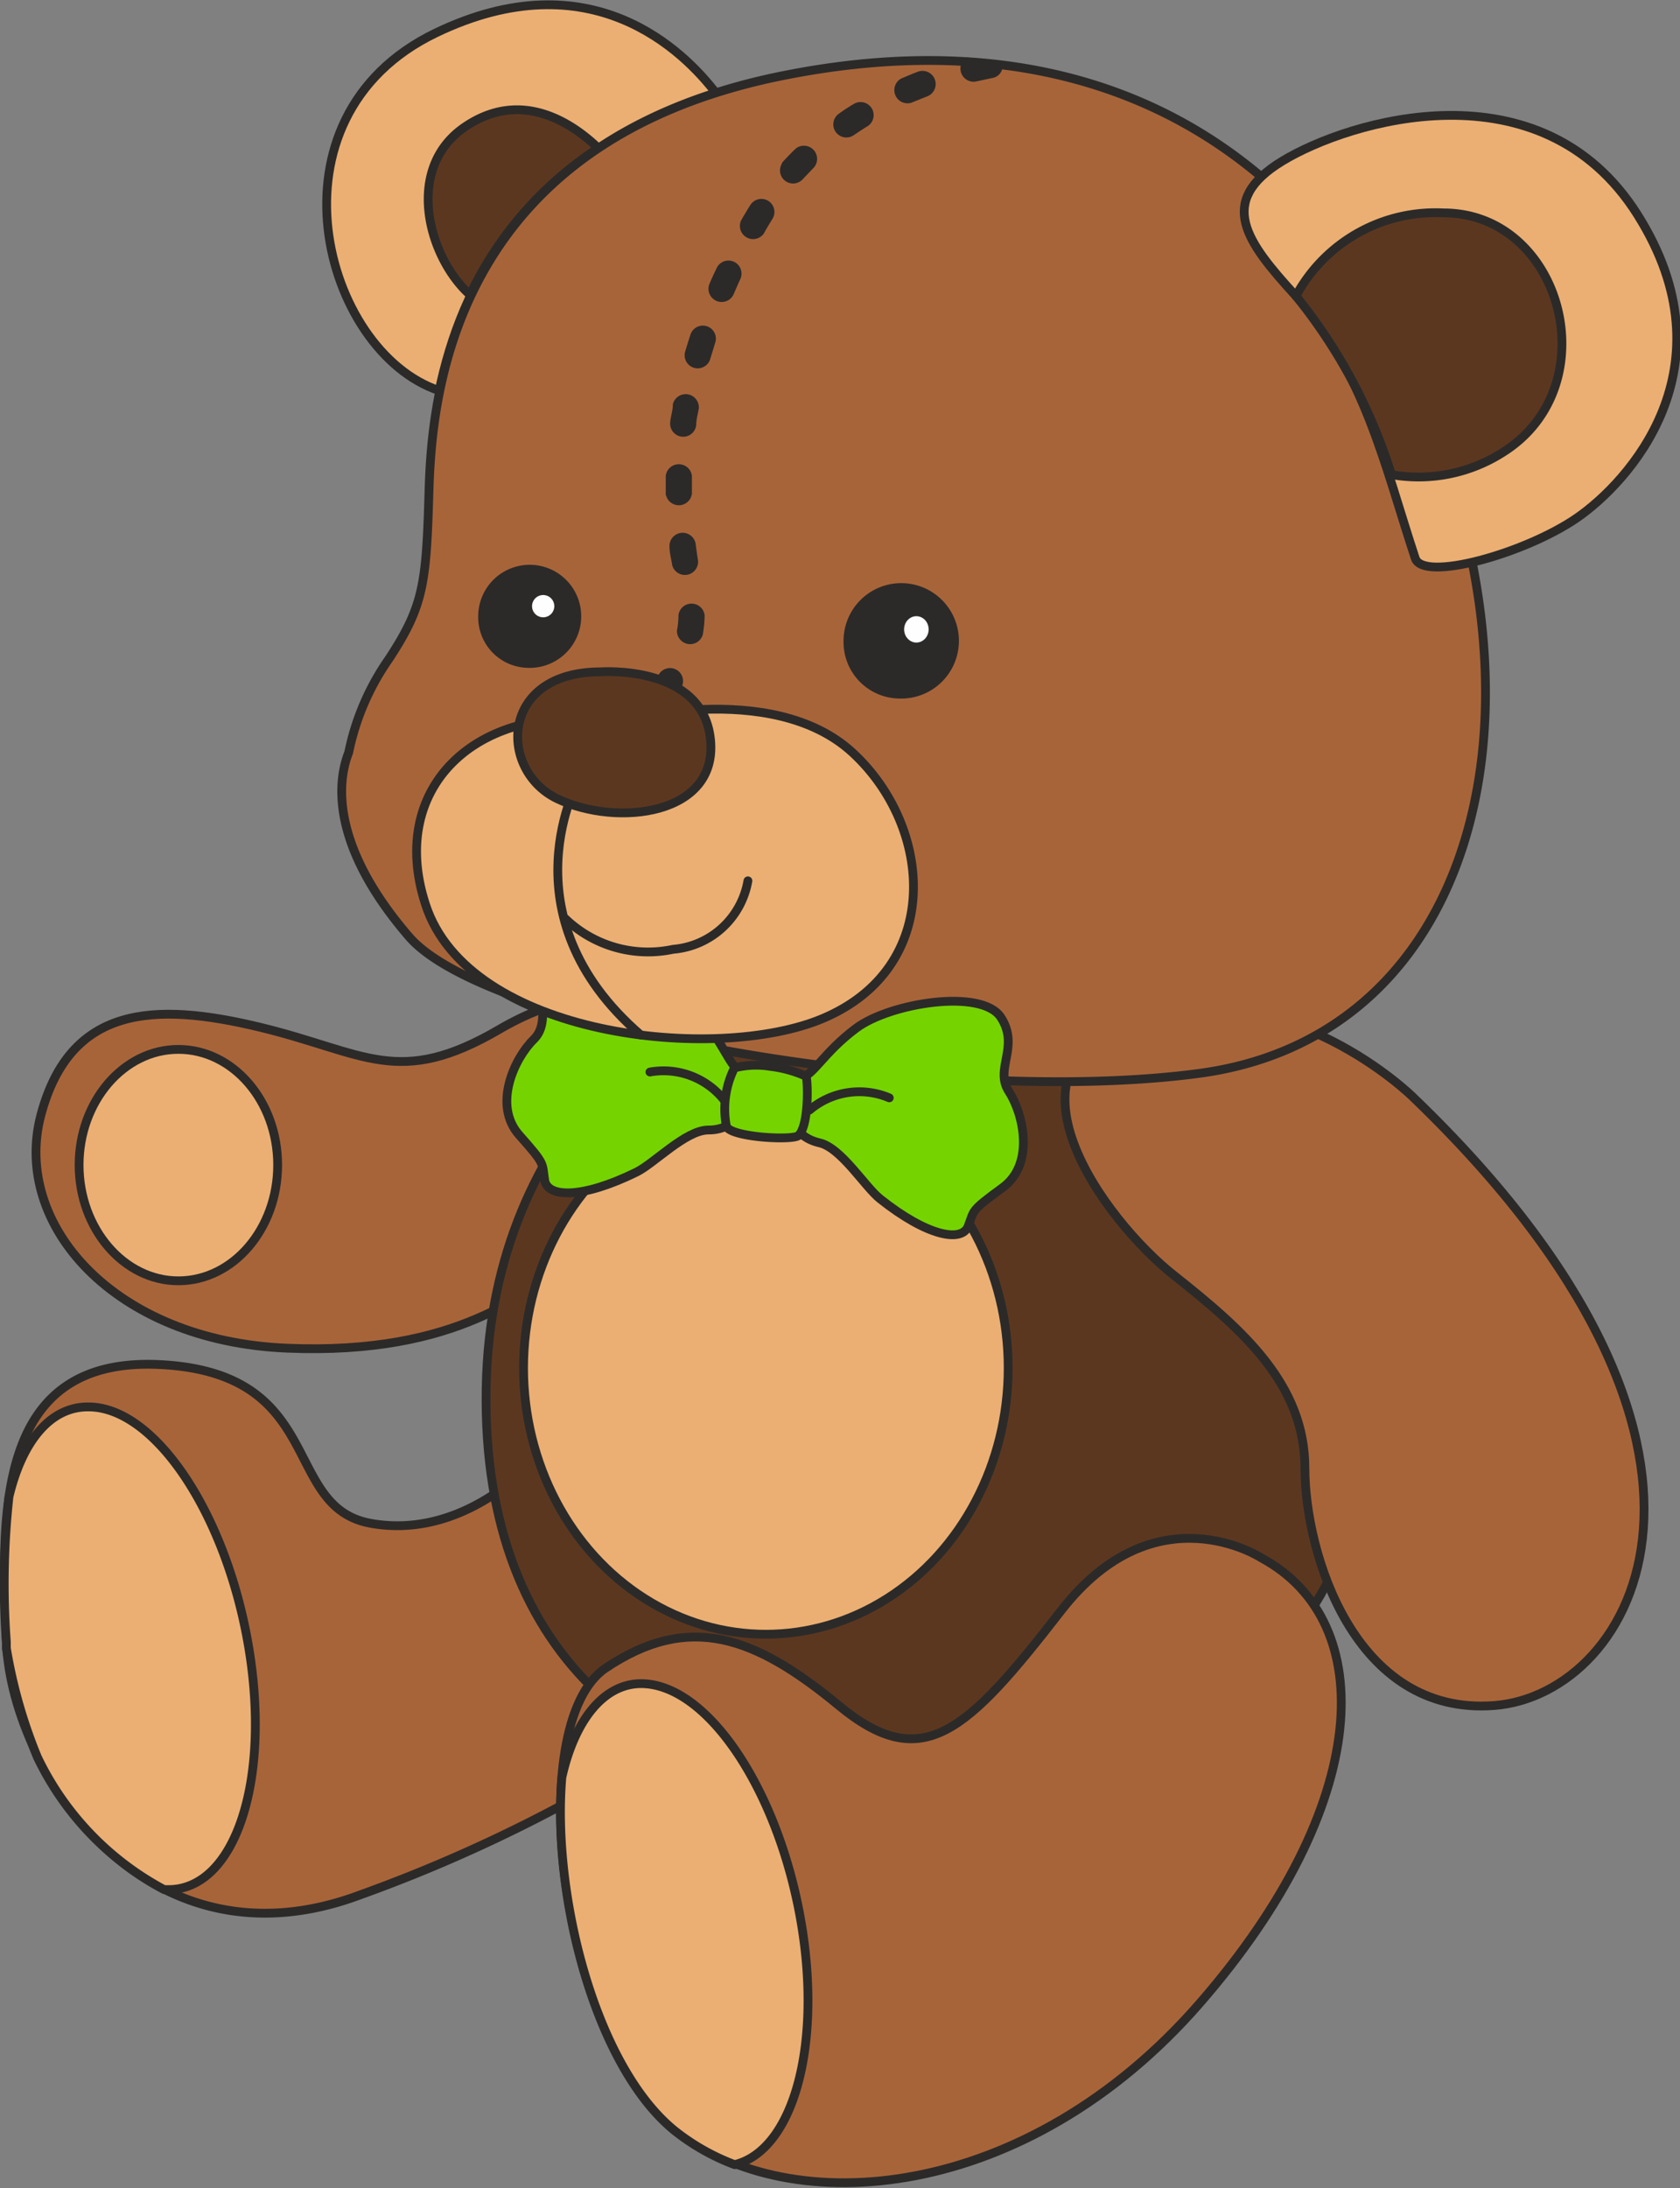 <svg xmlns="http://www.w3.org/2000/svg" viewBox="0 0 89.85 116.95"><rect x="0" y="0" width="89.85" height="116.95" fill="#808080" stroke="none"/><defs><style>.cls-1{fill:#a86439;}.cls-1,.cls-2,.cls-3,.cls-4,.cls-5,.cls-6,.cls-7,.cls-8,.cls-9{stroke:#2b2a29;stroke-linecap:round;stroke-linejoin:round;stroke-width:0.47px;}.cls-1,.cls-2,.cls-3,.cls-4,.cls-6,.cls-8,.cls-9{fill-rule:evenodd;}.cls-2{fill:#5c371f;}.cls-3,.cls-7{fill:#ebaf73;}.cls-4{fill:#2b2a29;}.cls-5,.cls-6{fill:#fefefe;}.cls-8{fill:#75d400;}.cls-9{fill:none;}</style></defs><title>1.1</title><g id="Слой_2" data-name="Слой 2"><g id="_1" data-name="1"><path class="cls-1" d="M38.92,52.75S32.2,51.8,26.74,55s-7.21,1.26-12.86-.1S3.75,53.75,2.19,59.59s3.9,12.08,13.15,12.47,12.76-3.11,15-4.38S40.57,54.63,38.92,52.75Z"/><path class="cls-1" d="M28.1,78.49s-3.5,3.8-8.28,2.93-2.34-8-11.2-8.48S.05,80.83.34,87.75s7.4,17.83,18.9,13.54a80.87,80.87,0,0,0,18.31-9.35Z"/><path class="cls-2" d="M37.46,53.55S26.25,59.4,26,74.21s9.26,21.33,20.65,21.72,25.82-4.38,26.5-19.87-6.43-23.29-11.69-24S40.77,50.73,37.46,53.55Z"/><path class="cls-1" d="M75.55,58.62S68.83,52,60.84,54.43s-1.76,10.81,1.95,13.74,7,5.84,7,10.32,2.63,13.25,10.13,12.67S95.13,77.42,75.55,58.62Z"/><path class="cls-3" d="M.48,80a42.62,42.62,0,0,0-.14,7.76h0c0,.11,0,.22,0,.33a26.61,26.61,0,0,0,1.66,5.83A15.69,15.69,0,0,0,8.78,101H9c3.56,0,5.49-5.77,4.31-12.9s-5-12.9-8.58-12.9C2.68,75.18,1.18,77.06.48,80Z"/><path class="cls-3" d="M9.54,68.46c2.93,0,5.31-2.78,5.31-6.19s-2.38-6.18-5.31-6.18-5.31,2.78-5.31,6.18S6.62,68.46,9.54,68.46Z"/><path class="cls-3" d="M38.31,5c-1.74-2.28-6.7-7.23-15-3.24-9.43,4.54-6,17.06.18,19.12C24.63,15.37,28,8.25,38.31,5Z"/><path class="cls-2" d="M32,7.92c-1.35-1.3-4.08-3.19-7.1-1.16-3.31,2.21-2,7,.24,9A19.09,19.09,0,0,1,32,7.92Z"/><path class="cls-1" d="M18.65,40.22a13.34,13.34,0,0,1,2.15-5c1.85-2.82,2-4,2.14-8.86s1-18.71,18.9-22.31S71.94,9,77.3,24.73s.58,30.79-13.15,32.64-38-2.34-42.28-7.31S18.07,41.68,18.65,40.22Z"/><path class="cls-3" d="M69.26,15.77c-2.58-2.83-4.23-5-.68-7.16s13.84-5.31,19,2.87S87.09,25.8,84.31,27.7s-8.2,3.41-8.62,2.14C74.06,24.92,73,19.9,69.26,15.77Z"/><path class="cls-2" d="M69.31,15.82a8.48,8.48,0,0,1,7.89-4.44c6.34,0,8.82,9.21,3.22,12.77a8.37,8.37,0,0,1-6,1.22A28.8,28.8,0,0,0,69.31,15.82Z"/><path class="cls-4" d="M51.71,3.32q.85.06,1.68.15a.43.43,0,0,1-.37.47h0l-.84.18h0a.47.47,0,0,1-.42-.81ZM34.94,36.81a.46.46,0,0,0,.71.6h0a8.23,8.23,0,0,0,.57-.75l0,0a.46.46,0,0,0-.77-.51l0,0a8.16,8.16,0,0,1-.5.66Zm1.5-3.1a.47.47,0,0,0,.92.15v0a6.69,6.69,0,0,0,.09-.9v-.06a.47.47,0,0,0-.93,0v.06a5.16,5.16,0,0,1-.08.78v0Zm-.26-3.55A.47.47,0,0,0,37.1,30c-.05-.3-.09-.61-.13-.91a.47.47,0,0,0-.93.12c0,.31.09.62.14.94Zm-.34-3.79a.47.47,0,0,0,.93,0h0v-.92a.47.47,0,0,0-.93,0v.95Zm.24-3.79a.46.46,0,0,0,.92.13c0-.31.09-.61.14-.91a.47.47,0,0,0-.92-.16c0,.3-.1.61-.14.91v0Zm.79-3.72a.46.46,0,0,0,.89.26l.27-.88a.46.46,0,0,0-.88-.28c-.1.3-.19.6-.28.9Zm1.28-3.57a.47.47,0,0,0,.86.37c.12-.28.24-.56.37-.84a.46.46,0,0,0-.84-.39c-.14.29-.27.57-.39.86Zm1.69-3.39a.47.47,0,0,0,.81.46c.14-.26.3-.52.46-.78a.46.46,0,0,0-.78-.5c-.17.27-.34.55-.49.82Zm2.23-3.1a.46.46,0,0,0,.69.62h0l.6-.63,0,0a.47.47,0,0,0-.65-.67c-.23.22-.45.45-.67.69ZM45,6.27a.46.46,0,0,0,.53.76h0c.24-.16.49-.33.74-.48h0a.46.46,0,0,0-.49-.79h0q-.41.24-.78.51ZM48.3,4.41a.47.47,0,0,0,.36.86l.85-.34a.47.47,0,0,0-.33-.88C48.88,4.16,48.59,4.29,48.3,4.41Z"/><path class="cls-4" d="M48.05,37.1a2.85,2.85,0,1,0-2.7-2.85A2.78,2.78,0,0,0,48.05,37.1Z"/><ellipse class="cls-5" cx="49.01" cy="33.64" rx="0.89" ry="0.94"/><path class="cls-4" d="M28.2,35.46a2.52,2.52,0,1,0-2.39-2.52A2.47,2.47,0,0,0,28.2,35.46Z"/><path class="cls-6" d="M29.05,33.23a.83.83,0,0,0,0-1.66.83.83,0,0,0,0,1.66Z"/><ellipse class="cls-7" cx="40.96" cy="73.12" rx="12.96" ry="14.23"/><path class="cls-1" d="M67.46,83.27s-5.65-3.7-10.71,2.82-7.41,8.77-11.89,5.07-8-5-12.47-2-2.44,19.68,3.7,24.65,18.8,3.9,28.06-6.72S73.79,86.68,67.46,83.27Z"/><path class="cls-3" d="M30.05,95c-.53,6.25,1.76,15.39,6,18.86a11.81,11.81,0,0,0,3.24,1.84c3.08-.75,4.67-6.2,3.58-12.81-1.18-7.12-5-12.9-8.59-12.9C32.25,90,30.72,92,30.05,95Z"/><path class="cls-8" d="M42.8,57.61c.7-.09,1.2-1.32,3-2.66s6.71-2.14,7.73-.57-.36,2.75.42,3.95,1.41,3.88-.33,5.15-1.5,1.18-1.84,2.06-2.18.55-4.71-1.46c-.82-.65-2.09-2.75-3.26-3C42.07,60.67,41.84,58.84,42.8,57.61Z"/><path class="cls-9" d="M43.3,59.33a4.11,4.11,0,0,1,4.26-.65"/><path class="cls-8" d="M39.61,57.27C39,57,38.72,55.73,37.22,54s-6.1-3.51-7.44-2.2-.22,2.76-1.24,3.76-2.2,3.5-.77,5.11,1.21,1.47,1.36,2.41,2,1,4.91-.43c.94-.46,2.63-2.24,3.83-2.25C39.67,60.41,40.28,58.67,39.61,57.27Z"/><path class="cls-9" d="M38.76,58.84a4.14,4.14,0,0,0-4-1.54"/><path class="cls-8" d="M39.28,57.08A4.67,4.67,0,0,1,41.21,57a6.55,6.55,0,0,1,1.91.53c.1.53.12,2.64-.41,3.16-.27.28-3.59.11-3.86-.48A4.92,4.92,0,0,1,39.28,57.08Z"/><path class="cls-3" d="M32.88,38.61s8.37-2.38,12.71,1.61S50.46,51.72,44,54.44c-5.68,2.4-18.94,1-21.24-6.09C20.65,41.91,25.76,37.39,32.88,38.61Z"/><path class="cls-9" d="M31,41.58s-4.18,7.31,3.27,13.74"/><path class="cls-9" d="M30.24,49.11A6.4,6.4,0,0,0,36,50.74a4.43,4.43,0,0,0,4-3.66"/><path class="cls-2" d="M32.12,35.91S37.6,35.5,38,39.54s-5,4.67-8.18,3.16S26.71,35.91,32.12,35.91Z"/></g></g></svg>